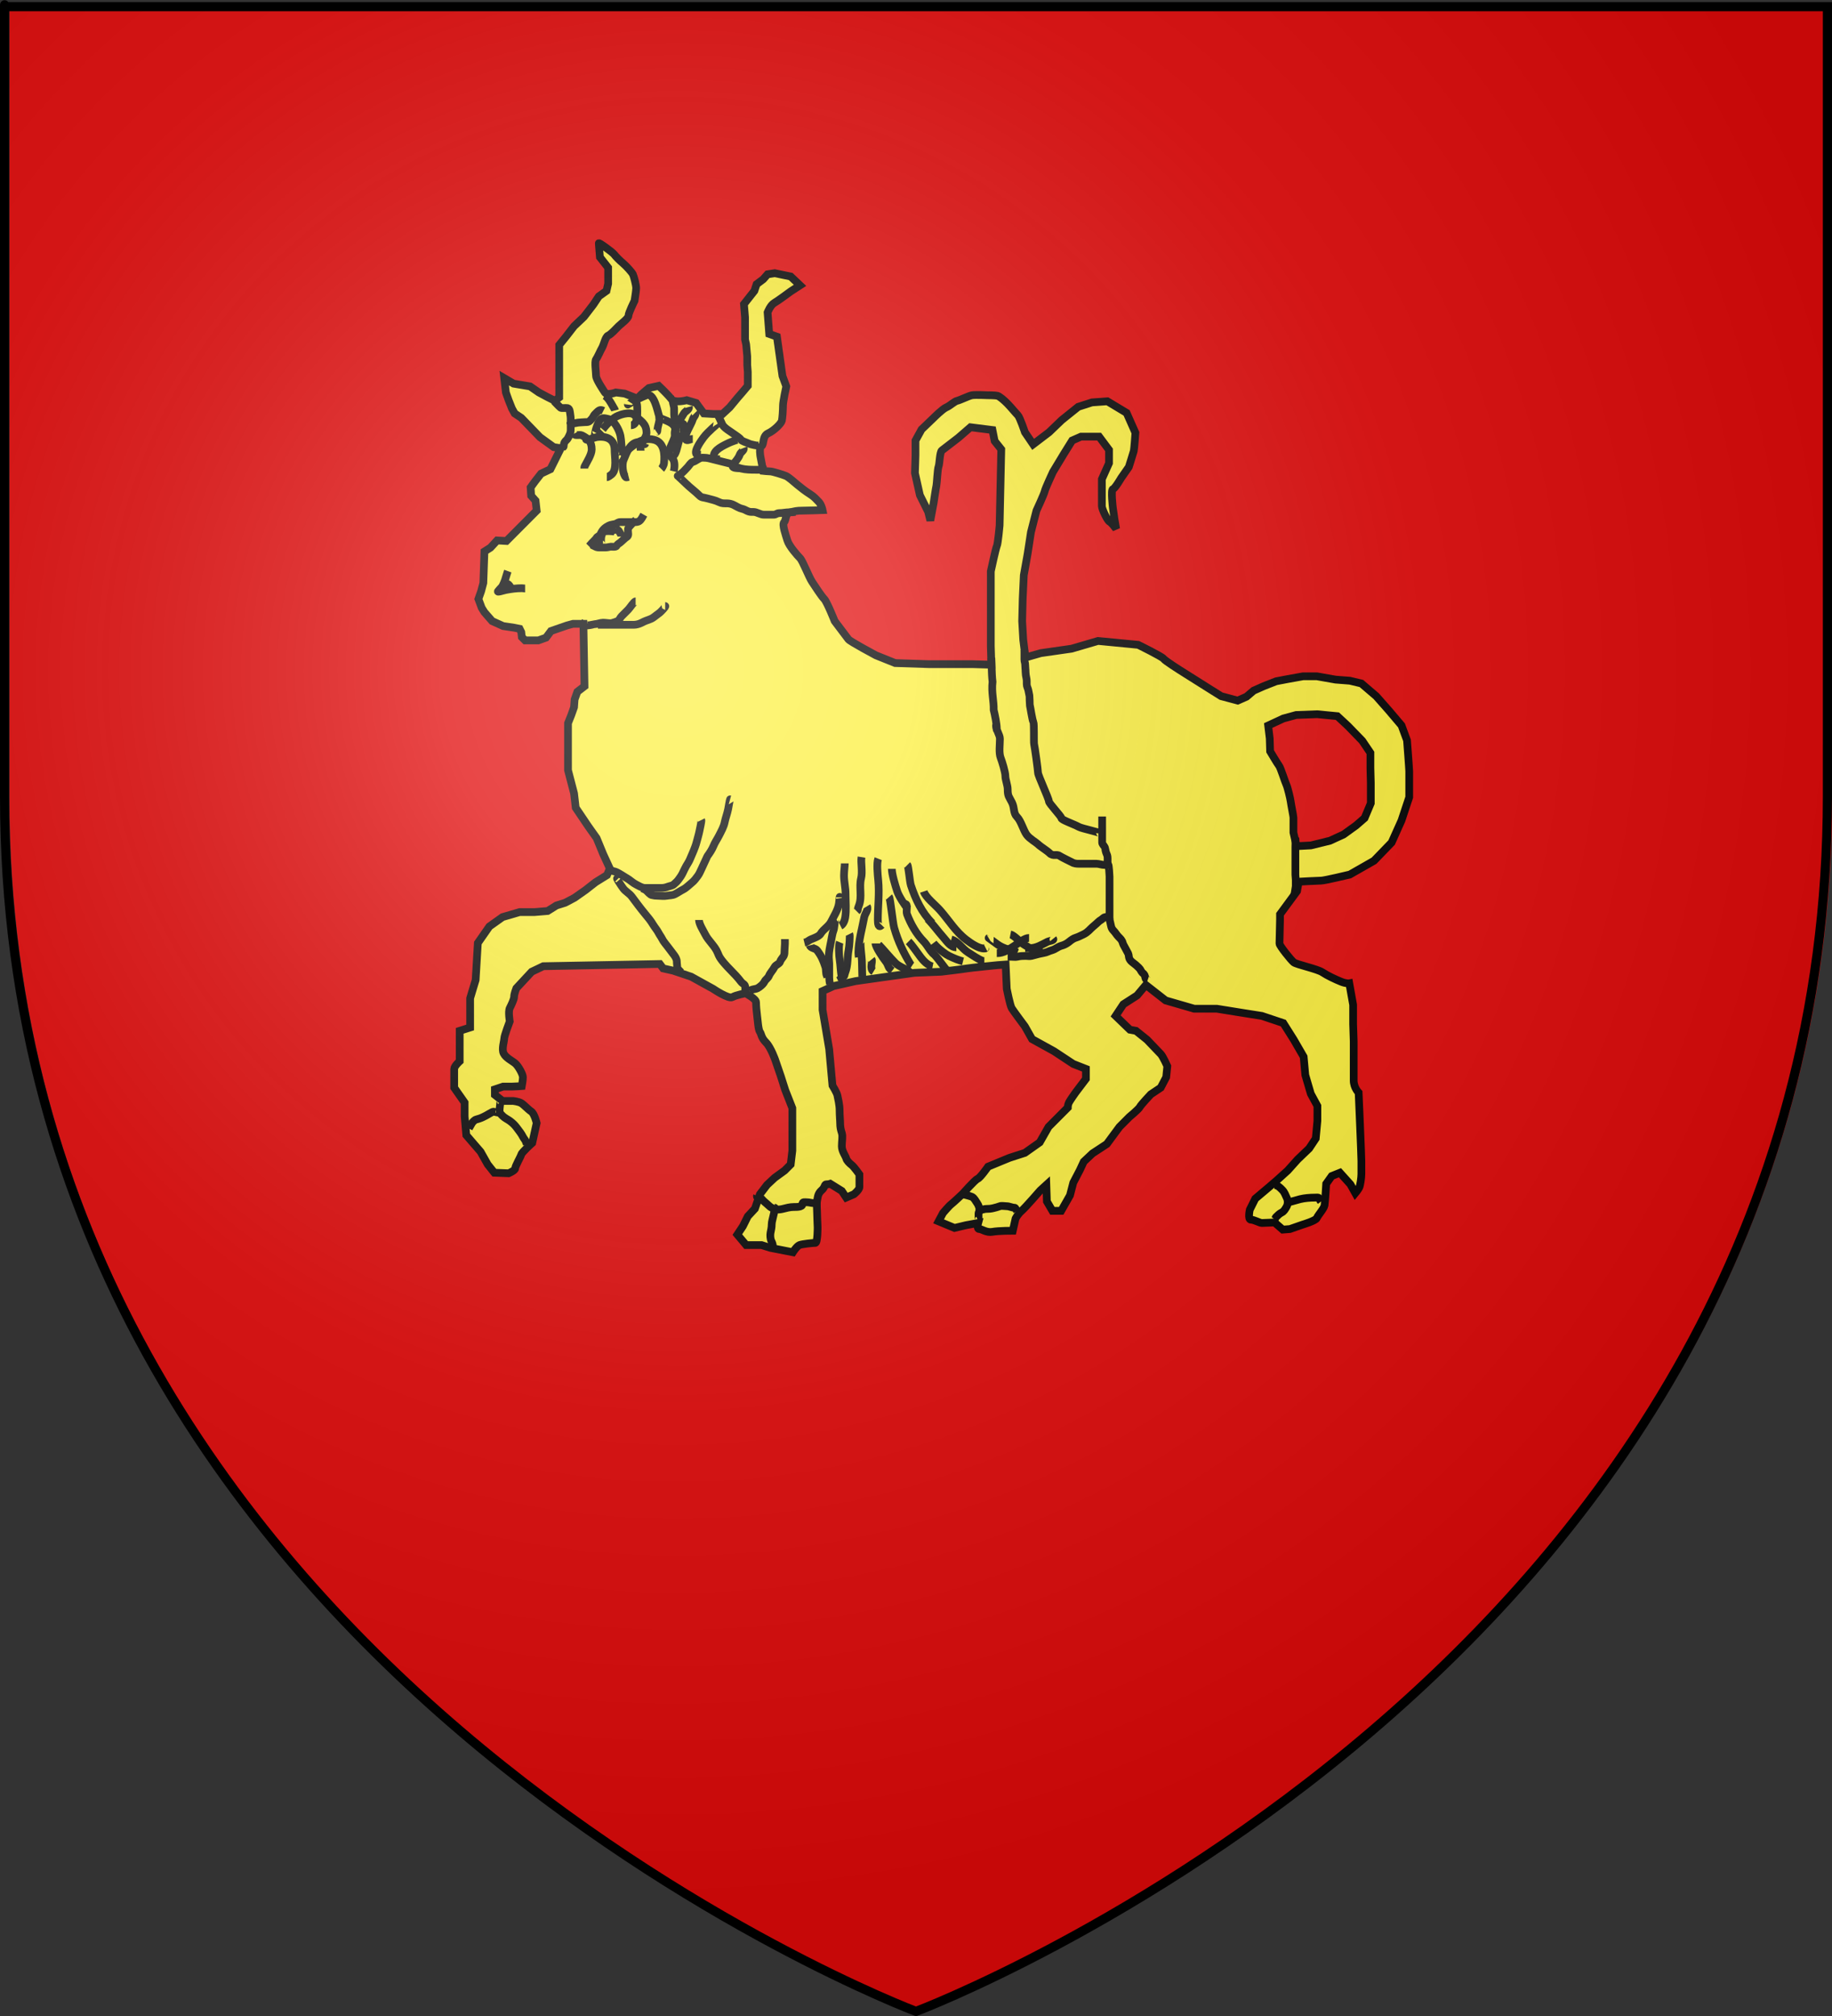 <?xml version="1.0" encoding="UTF-8" standalone="no"?>
<svg
   xmlns:dc="http://purl.org/dc/elements/1.1/"
   xmlns:cc="http://web.resource.org/cc/"
   xmlns:rdf="http://www.w3.org/1999/02/22-rdf-syntax-ns#"
   xmlns:svg="http://www.w3.org/2000/svg"
   xmlns="http://www.w3.org/2000/svg"
   xmlns:xlink="http://www.w3.org/1999/xlink"
   xmlns:sodipodi="http://sodipodi.sourceforge.net/DTD/sodipodi-0.dtd"
   xmlns:inkscape="http://www.inkscape.org/namespaces/inkscape"
   height="660"
   width="600"
   version="1.0"
   id="svg2"
   sodipodi:version="0.32"
   inkscape:version="0.44.1"
   sodipodi:docname="Blason_issé.svg"
   sodipodi:docbase="C:\Documents and Settings\Matthieu\Mes documents"
   inkscape:export-filename="/Users/olivier/Desktop/Blason Rouge/Blason_Vide_3D.png"
   inkscape:export-xdpi="144"
   inkscape:export-ydpi="144">
  <rect width="100%" height="100%" fill="#333333" stroke="none"/>
  <sodipodi:namedview
     inkscape:window-height="578"
     inkscape:window-width="853"
     inkscape:pageshadow="2"
     inkscape:pageopacity="0.0"
     guidetolerance="10.0"
     gridtolerance="10.0"
     objecttolerance="10.0"
     borderopacity="1.0"
     bordercolor="#666666"
     pagecolor="#ffffff"
     id="base"
     showgrid="false"
     height="660px"
     inkscape:zoom="0.63"
     inkscape:cx="253.00074"
     inkscape:cy="367.8512"
     inkscape:window-x="-4"
     inkscape:window-y="-4"
     inkscape:current-layer="layer3" />
  <desc
     id="desc4">Flag of Canton of Valais (Wallis)</desc>
  <defs
     id="defs6">
    <linearGradient
       id="linearGradient2893">
      <stop
         style="stop-color:white;stop-opacity:0.314;"
         offset="0"
         id="stop2895" />
      <stop
         id="stop2897"
         offset="0.19"
         style="stop-color:white;stop-opacity:0.251;" />
      <stop
         style="stop-color:#6b6b6b;stop-opacity:0.125;"
         offset="0.6"
         id="stop2901" />
      <stop
         style="stop-color:black;stop-opacity:0.125;"
         offset="1"
         id="stop2899" />
    </linearGradient>
    <linearGradient
       id="linearGradient2885">
      <stop
         id="stop2887"
         offset="0"
         style="stop-color:white;stop-opacity:1;" />
      <stop
         style="stop-color:white;stop-opacity:1;"
         offset="0.229"
         id="stop2891" />
      <stop
         id="stop2889"
         offset="1"
         style="stop-color:black;stop-opacity:1;" />
    </linearGradient>
    <linearGradient
       id="linearGradient2955">
      <stop
         id="stop2867"
         offset="0"
         style="stop-color:#fd0000;stop-opacity:1;" />
      <stop
         style="stop-color:#e77275;stop-opacity:0.659;"
         offset="0.5"
         id="stop2873" />
      <stop
         style="stop-color:black;stop-opacity:0.323;"
         offset="1"
         id="stop2959" />
    </linearGradient>
    <radialGradient
       inkscape:collect="always"
       xlink:href="#linearGradient2955"
       id="radialGradient2961"
       cx="225.524"
       cy="218.901"
       fx="225.524"
       fy="218.901"
       r="300"
       gradientTransform="matrix(-4.167939e-4,2.183,-1.884,-3.599562e-4,615.597,-289.121)"
       gradientUnits="userSpaceOnUse" />
    <polygon
       id="star"
       transform="scale(53,53)"
       points="0,-1 0.588,0.809 -0.951,-0.309 0.951,-0.309 -0.588,0.809 0,-1 " />
    <clipPath
       id="clip">
      <path
         d="M 0,-200 L 0,600 L 300,600 L 300,-200 L 0,-200 z "
         id="path10" />
    </clipPath>
    <radialGradient
       inkscape:collect="always"
       xlink:href="#linearGradient2955"
       id="radialGradient1911"
       gradientUnits="userSpaceOnUse"
       gradientTransform="matrix(-4.167939e-4,2.183,-1.884,-3.599562e-4,615.597,-289.121)"
       cx="225.524"
       cy="218.901"
       fx="225.524"
       fy="218.901"
       r="300" />
    <radialGradient
       inkscape:collect="always"
       xlink:href="#linearGradient2955"
       id="radialGradient2865"
       gradientUnits="userSpaceOnUse"
       gradientTransform="matrix(0,1.749,-1.593,-1.049767e-7,551.788,-191.29)"
       cx="225.524"
       cy="218.901"
       fx="225.524"
       fy="218.901"
       r="300" />
    <radialGradient
       inkscape:collect="always"
       xlink:href="#linearGradient2955"
       id="radialGradient2871"
       gradientUnits="userSpaceOnUse"
       gradientTransform="matrix(0,1.386,-1.323,-5.741131e-8,-158.082,-109.541)"
       cx="225.524"
       cy="218.901"
       fx="225.524"
       fy="218.901"
       r="300" />
    <radialGradient
       inkscape:collect="always"
       xlink:href="#linearGradient2893"
       id="radialGradient3163"
       gradientUnits="userSpaceOnUse"
       gradientTransform="matrix(1.353,0,0,1.349,-77.629,-85.747)"
       cx="221.445"
       cy="226.331"
       fx="221.445"
       fy="226.331"
       r="300" />
  </defs>
  <g
     inkscape:groupmode="layer"
     id="layer3"
     inkscape:label="Fond écu"
     style="display:inline">
    <path
       id="path2855"
       style="fill:#e20909;fill-opacity:1;fill-rule:evenodd;stroke:none;stroke-width:1px;stroke-linecap:butt;stroke-linejoin:miter;stroke-opacity:1"
       d="M 301.587,658.5 C 301.587,658.5 600.087,546.18 600.087,260.728 C 600.087,-24.723 600.087,2.176 600.087,2.176 L 3.087,2.176 L 3.087,260.728 C 3.087,546.18 301.587,658.5 301.587,658.5 z "
       sodipodi:nodetypes="cccccc" />
    <g
       id="g6529"
       transform="matrix(2.526,0,0,2.536,-389.47,32.649)">
      <path
         sodipodi:nodetypes="ccccccccccccccccccccccccccccccccccccccccccccccccccccccccccccccccccccscsccccccccccccccccccccccccccsccccccccssccsscccccscsssscssccccccccscssssccccccccccccccccccccsscssssccccscssssssscccccccccscccscccccccsccccccscscccccssccscccccccccccccsccccscccccccccccccccccccccccccccssccccsscccccssscsccsccssssccccscccccsccccccccccccccccccsccccccccccccscccccccccsscccsccscccccccccssscssscccccccccsssccccccscccccsccccscssssssscsssssccsssscccccsccccccccccccccccccccccccsccccccssssssscssssc"
         id="path13946"
         d="M 231.822,18.543 L 231.965,20.325 L 233.034,21.68 L 233.034,22.678 L 233.034,23.747 L 232.82,24.674 L 231.822,25.387 L 231.109,26.456 L 229.897,28.024 L 228.614,29.236 L 227.616,30.519 L 226.689,31.66 L 226.689,32.943 L 226.689,35.082 L 226.689,37.078 L 226.689,38.432 L 226.119,38.86 L 225.121,38.361 L 224.052,37.79 L 222.911,37.006 L 220.773,36.65 L 219.561,35.937 L 219.775,37.79 L 220.131,38.788 L 220.559,39.858 L 220.915,40.499 L 221.771,41.07 L 224.194,43.565 L 225.976,44.848 L 226.903,44.99 L 225.549,47.699 L 224.337,48.27 L 223.553,49.268 L 222.982,50.052 L 223.054,51.121 L 223.624,51.763 L 223.767,53.046 L 222.697,54.115 L 219.846,56.966 L 218.634,56.895 L 217.779,57.822 L 216.994,58.321 L 216.852,62.384 L 216.567,63.454 L 216.21,64.452 L 216.638,65.592 L 216.994,66.162 L 217.992,67.303 L 219.418,67.945 L 220.844,68.158 L 221.557,68.301 L 221.771,68.729 L 221.842,69.37 L 222.27,69.798 L 222.84,69.798 L 223.98,69.798 L 224.978,69.442 L 225.62,68.586 L 227.687,67.873 L 228.472,67.659 L 229.327,67.659 L 229.826,67.659 L 229.969,75.715 L 229.042,76.428 L 228.685,77.426 L 228.614,78.424 L 228.258,79.422 L 227.83,80.491 C 227.83,80.491 227.83,81.418 227.83,81.917 C 227.83,82.416 227.83,83.556 227.83,83.556 C 227.83,83.556 227.83,84.554 227.83,84.839 C 227.83,85.125 227.83,86.55 227.83,86.55 L 228.614,89.544 L 228.828,91.398 L 230.468,93.822 L 231.537,95.319 L 232.392,97.386 L 233.248,99.239 L 232.891,100.095 L 231.394,101.021 L 230.111,102.019 L 228.685,103.018 L 227.474,103.659 L 226.333,104.016 L 225.192,104.728 L 223.481,104.871 L 221.557,104.871 L 219.347,105.513 L 217.636,106.724 L 216.139,108.863 L 215.854,113.639 L 215.141,115.992 L 215.141,118.13 L 215.141,119.77 L 213.787,120.198 L 213.787,122.265 L 213.787,124.118 C 213.787,124.118 213.074,124.76 213.074,125.116 C 213.074,125.473 213.074,127.54 213.074,127.54 L 214.428,129.465 L 214.428,131.247 L 214.642,133.671 L 216.495,135.809 L 217.422,137.449 L 218.278,138.518 L 220.131,138.589 C 220.131,138.589 220.986,138.233 220.986,137.948 C 220.986,137.663 221.699,136.451 221.771,136.166 C 221.842,135.881 223.196,134.669 223.196,134.669 L 223.767,132.102 C 223.767,132.102 223.481,130.891 223.054,130.605 C 222.626,130.32 222.127,129.75 221.771,129.536 C 221.414,129.322 220.701,129.251 220.701,129.251 L 219.347,129.251 L 218.349,128.467 L 218.349,127.754 L 219.418,127.397 C 219.418,127.397 220.131,127.397 220.559,127.397 C 220.986,127.397 221.842,127.326 221.842,127.326 C 221.842,127.326 221.984,126.542 221.984,126.186 C 221.984,125.829 221.414,124.76 220.986,124.403 C 220.559,124.047 219.775,123.691 219.489,123.12 C 219.204,122.55 219.561,121.552 219.561,121.196 C 219.561,120.839 220.274,118.986 220.274,118.986 C 220.274,118.986 220.06,117.703 220.274,117.275 C 220.487,116.847 220.844,116.134 220.844,115.778 C 220.844,115.421 221.129,114.709 221.129,114.709 L 223.125,112.57 L 224.622,111.857 L 239.735,111.572 L 240.163,112.142 L 241.446,112.427 L 243.798,113.211 L 246.65,114.78 C 246.65,114.78 248.646,116.134 249.145,115.849 C 249.644,115.564 250.855,115.35 250.855,115.35 C 250.855,115.35 252.21,116.063 252.21,116.491 C 252.21,116.918 252.281,117.774 252.352,118.273 C 252.424,118.772 252.495,120.055 252.709,120.34 C 252.923,120.625 252.851,121.053 253.493,121.695 C 254.135,122.336 254.705,123.976 254.705,123.976 L 255.418,126.043 L 255.988,127.825 L 256.915,130.178 L 256.915,131.96 L 256.915,134.312 L 256.915,135.667 L 256.701,137.449 L 255.917,138.233 L 254.634,139.16 L 253.636,140.086 L 252.709,141.298 L 252.067,143.152 L 251.141,144.15 L 250.499,145.433 L 249.786,146.502 L 250.927,147.857 L 252.923,147.857 L 254.063,148.213 L 256.986,148.783 C 256.986,148.783 257.485,147.999 257.842,147.857 C 258.198,147.714 259.624,147.572 259.909,147.572 C 260.194,147.572 260.194,145.576 260.194,145.576 C 260.194,145.576 260.123,144.007 260.123,143.651 C 260.123,143.294 260.051,142.51 260.123,142.154 C 260.194,141.797 260.194,141.227 260.693,140.799 C 261.192,140.372 261.049,140.015 261.335,140.015 C 261.62,140.015 261.834,139.944 261.834,139.944 L 263.331,140.871 L 263.901,141.726 L 264.899,141.298 C 264.899,141.298 265.612,140.728 265.612,140.372 C 265.612,140.015 265.612,138.732 265.612,138.732 C 265.612,138.732 264.899,137.734 264.614,137.52 C 264.329,137.306 263.972,136.95 263.901,136.665 C 263.83,136.38 263.331,135.738 263.331,135.096 C 263.331,134.455 263.473,133.813 263.331,133.386 C 263.188,132.958 263.117,132.601 263.117,132.174 C 263.117,131.746 263.045,131.176 263.045,130.463 C 263.045,129.75 262.832,128.894 262.76,128.538 C 262.689,128.182 262.119,127.255 262.119,127.255 L 261.691,122.55 L 260.836,117.489 L 260.836,116.063 L 260.836,115.065 L 262.261,114.423 L 265.113,113.782 L 272.74,112.712 L 276.233,112.57 C 276.233,112.57 279.227,112.213 279.584,112.142 C 279.94,112.071 283.576,111.714 283.576,111.714 L 284.574,111.643 L 284.717,114.78 C 284.717,114.78 285.144,116.918 285.358,117.275 C 285.572,117.631 287.069,119.627 287.069,119.627 L 287.996,121.267 L 290.847,122.835 L 293.342,124.475 L 294.982,125.116 L 294.982,126.399 L 293.627,128.182 C 293.627,128.182 292.914,129.18 292.772,129.465 C 292.629,129.75 292.629,130.106 292.629,130.106 L 290.134,132.601 L 288.994,134.597 L 287.069,135.952 L 285.073,136.593 L 282.293,137.734 C 282.293,137.734 281.295,139.16 280.938,139.302 C 280.582,139.445 279.014,141.227 279.014,141.227 C 279.014,141.227 277.802,142.368 277.517,142.582 C 277.231,142.795 276.447,143.722 276.447,143.722 L 275.877,144.791 L 277.944,145.647 L 279.441,145.29 L 281.01,145.005 C 281.01,145.005 280.796,145.789 281.152,145.789 C 281.509,145.789 282.079,146.288 282.863,146.146 C 283.647,146.003 285.501,146.003 285.501,146.003 L 285.857,144.435 C 285.857,144.435 286.142,143.865 286.641,143.437 C 287.14,143.009 289.065,140.799 289.065,140.799 L 289.849,140.086 L 289.92,142.225 L 290.633,143.437 L 291.774,143.437 L 292.914,141.441 L 293.342,139.801 L 294.198,138.162 L 294.697,137.092 L 295.837,136.023 L 297.691,134.811 L 299.33,132.601 L 300.613,131.318 C 300.613,131.318 301.825,130.32 301.968,130.035 C 302.11,129.75 303.394,128.395 303.394,128.395 L 304.677,127.54 L 305.39,126.186 L 305.532,124.76 C 305.532,124.76 304.962,123.477 304.677,123.192 C 304.392,122.906 302.895,121.338 302.895,121.338 L 301.469,120.198 L 300.685,120.055 L 298.831,118.273 L 299.829,116.776 L 301.611,115.635 L 302.752,114.281 L 305.318,116.277 L 309.025,117.346 L 311.948,117.346 L 315.512,117.916 L 317.793,118.273 L 320.574,119.2 L 321.928,121.338 L 323.211,123.548 L 323.425,125.9 L 324.138,128.324 L 324.993,129.893 L 324.993,131.817 L 324.78,134.098 L 323.924,135.382 L 322.427,136.807 L 321.144,138.233 L 319.718,139.516 L 318.72,140.372 L 316.938,141.869 L 316.225,143.294 C 316.225,143.294 315.94,144.578 316.368,144.578 C 316.795,144.578 317.508,145.005 317.793,145.005 C 318.079,145.005 319.433,144.934 319.433,144.934 L 320.502,145.861 L 321.429,145.789 L 323.069,145.219 C 323.069,145.219 324.78,144.72 324.922,144.364 C 325.065,144.007 325.849,143.152 325.92,142.724 C 325.991,142.296 326.134,139.944 326.134,139.944 L 326.847,138.946 L 327.916,138.518 L 329.271,140.015 L 329.912,141.156 C 329.912,141.156 330.269,140.728 330.411,140.443 C 330.554,140.158 330.696,139.16 330.696,138.661 C 330.696,138.162 330.696,137.734 330.696,137.021 C 330.696,136.308 330.34,128.182 330.34,128.182 C 330.34,128.182 329.698,127.54 329.698,126.613 C 329.698,125.687 329.698,124.19 329.698,124.19 L 329.698,121.552 C 329.698,121.552 329.627,119.627 329.627,119.342 C 329.627,119.057 329.627,116.847 329.627,116.847 L 329.128,114.067 C 329.128,114.067 328.772,114.138 328.059,113.853 C 327.346,113.568 326.277,113.069 325.635,112.641 C 324.993,112.213 322.285,111.643 321.928,111.358 C 321.572,111.073 320.075,109.219 320.075,108.934 C 320.075,108.649 320.146,105.869 320.146,105.869 L 320.146,105.156 L 322.356,102.162 L 322.57,100.95 C 322.57,100.95 325.065,100.808 325.492,100.808 C 325.92,100.808 329.199,100.023 329.199,100.023 L 332.336,98.241 L 334.617,95.889 L 335.9,93.037 L 336.898,90.043 C 336.898,90.043 336.898,86.978 336.898,86.693 C 336.898,86.408 336.613,82.701 336.613,82.701 L 335.9,80.776 L 334.261,78.851 L 332.621,76.998 L 330.696,75.358 L 329.199,75.002 L 327.346,74.859 L 324.922,74.432 L 323.14,74.432 L 321.144,74.788 L 319.647,75.073 L 318.007,75.715 L 316.724,76.285 L 315.797,77.069 L 314.657,77.568 L 312.518,76.998 L 310.807,75.929 L 307.172,73.647 C 307.172,73.647 305.247,72.436 305.033,72.15 C 304.819,71.865 301.754,70.368 301.754,70.368 L 296.55,69.869 L 293.128,70.867 L 289.136,71.438 L 287.14,72.008 L 286.855,69.727 L 286.713,67.303 L 286.784,64.452 L 286.926,61.386 L 287.425,58.606 L 287.853,55.826 L 288.566,53.046 C 288.566,53.046 289.564,50.907 289.635,50.551 C 289.707,50.194 290.705,48.056 290.705,48.056 L 292.13,45.703 L 293.2,43.992 L 294.34,43.493 L 296.693,43.493 L 297.976,45.204 L 297.976,46.915 L 297.049,48.982 L 297.049,50.693 C 297.049,50.693 297.049,52.119 297.049,52.475 C 297.049,52.832 297.762,54.329 298.047,54.471 C 298.332,54.614 298.903,55.398 298.903,55.398 L 298.689,54.186 L 298.475,52.689 C 298.475,52.689 298.19,50.337 298.475,50.266 C 298.76,50.194 299.544,48.84 299.544,48.84 L 300.542,47.414 C 300.542,47.414 301.112,45.632 301.184,45.347 C 301.255,45.062 301.398,42.994 301.398,42.994 L 300.257,40.428 L 297.762,38.931 L 295.766,39.074 L 293.984,39.644 L 291.845,41.355 L 290.206,42.923 L 288.138,44.491 L 287.069,42.923 C 287.069,42.923 286.427,40.998 286.142,40.713 C 285.857,40.428 285.216,39.644 284.788,39.216 C 284.36,38.788 283.79,38.289 283.505,38.218 C 283.22,38.147 282.222,38.147 282.222,38.147 C 282.222,38.147 280.653,38.076 280.226,38.147 C 279.798,38.218 278.657,38.788 278.301,38.86 C 277.944,38.931 277.374,39.501 276.875,39.715 C 276.376,39.929 275.235,41.07 275.235,41.07 L 273.667,42.567 L 272.883,43.992 L 272.883,45.917 L 272.812,48.198 L 273.453,51.05 L 274.523,53.188 L 274.808,54.329 L 275.235,52.048 C 275.235,52.048 275.521,50.123 275.592,49.838 C 275.663,49.553 275.734,47.699 275.877,47.343 C 276.02,46.986 276.02,45.489 276.305,45.275 C 276.59,45.062 278.443,43.636 278.443,43.636 L 280.012,42.281 L 282.863,42.638 L 283.148,44.064 L 284.004,45.133 L 283.79,54.97 C 283.79,54.97 283.576,57.323 283.433,57.608 C 283.291,57.893 282.649,60.887 282.649,60.887 L 282.649,64.166 L 282.649,67.018 L 282.649,70.511 L 282.721,72.935 C 282.721,72.935 280.511,72.863 280.226,72.863 C 279.94,72.863 277.944,72.863 277.944,72.863 L 274.594,72.863 L 270.245,72.721 L 267.75,71.723 C 267.75,71.723 264.4,69.941 264.186,69.655 C 263.972,69.37 262.404,67.303 262.404,67.303 C 262.404,67.303 261.406,64.808 261.049,64.452 C 260.693,64.095 259.909,62.883 259.481,62.242 C 259.053,61.6 258.269,59.533 257.913,59.176 C 257.556,58.82 256.487,57.608 256.273,56.895 C 256.059,56.182 255.56,54.828 255.846,54.543 C 256.131,54.258 255.988,53.402 256.63,53.26 C 257.271,53.117 257.485,53.046 258.198,53.046 C 258.911,53.046 260.836,52.974 260.836,52.974 C 260.836,52.974 260.693,52.262 260.337,51.905 C 259.98,51.549 259.766,51.264 259.196,50.907 C 258.626,50.551 257.984,50.052 257.556,49.695 C 257.129,49.339 256.416,48.697 256.059,48.555 C 255.703,48.412 254.349,47.984 254.063,47.984 C 253.778,47.984 253.137,47.913 253.137,47.913 L 252.78,46.06 C 252.78,46.06 252.566,44.919 252.923,44.705 C 253.279,44.491 252.994,43.422 253.778,43.066 C 254.562,42.709 255.489,41.782 255.56,41.426 C 255.632,41.07 255.703,40.072 255.703,39.501 C 255.703,38.931 256.131,37.006 256.131,37.006 L 255.632,35.652 L 254.919,30.59 L 253.921,30.234 L 253.707,27.454 C 253.707,27.454 254.063,26.527 254.562,26.242 C 255.061,25.957 256.701,24.745 256.701,24.745 L 257.913,23.961 L 256.701,22.82 L 254.634,22.393 L 253.707,22.535 L 253.137,23.177 L 252.281,23.818 L 251.996,24.674 L 250.642,26.385 L 250.784,28.095 L 250.784,30.947 L 250.927,31.588 L 251.069,33.157 L 251.069,34.226 L 251.141,35.153 L 251.141,36.935 L 250.356,37.862 L 249.857,38.432 L 248.788,39.715 L 247.861,40.571 L 246.65,40.571 L 245.438,40.499 L 244.44,39.145 L 243.228,38.788 C 243.228,38.788 241.66,39.216 241.232,38.646 C 240.804,38.076 239.592,36.935 239.592,36.935 L 238.309,37.22 L 237.382,38.004 L 236.812,38.575 L 235.172,37.933 L 234.032,37.79 C 234.032,37.79 232.891,38.218 232.606,37.79 C 232.321,37.363 231.466,36.08 231.466,35.652 C 231.466,35.224 231.252,33.798 231.466,33.513 C 231.679,33.228 232.036,32.373 232.25,32.016 C 232.464,31.66 232.677,30.59 233.034,30.448 C 233.39,30.305 234.103,29.521 234.388,29.236 C 234.673,28.951 235.671,28.238 235.671,27.882 C 235.671,27.525 236.456,25.957 236.456,25.957 C 236.456,25.957 236.669,24.674 236.669,24.317 C 236.669,23.961 236.384,22.82 236.242,22.535 C 236.099,22.25 235.386,21.466 234.959,21.109 C 234.531,20.753 234.032,20.254 233.818,19.969 C 233.604,19.684 231.751,18.329 231.822,18.543 z "
         style="fill:#fcef3c;fill-opacity:1;fill-rule:nonzero;stroke:black;stroke-width:1px;stroke-linecap:butt;stroke-linejoin:miter;stroke-opacity:1" />
      <path
         id="path13949"
         d="M 318.61,80.788 L 320.575,79.88 L 322.239,79.427 L 324.961,79.326 L 327.582,79.578 L 328.943,80.838 L 330.808,82.753 L 331.867,84.316 L 331.867,86.282 L 331.917,88.197 L 331.917,89.81 L 331.917,90.819 L 331.111,92.734 L 330.002,93.692 L 328.389,94.851 L 326.624,95.658 L 324.154,96.263 L 322.289,96.363 L 321.886,94.599 C 321.886,94.599 321.886,92.885 321.886,92.684 C 321.886,92.482 321.584,91.02 321.533,90.617 C 321.483,90.214 321.13,88.752 320.979,88.449 C 320.827,88.147 320.223,86.232 320.021,85.98 C 319.819,85.727 318.862,84.114 318.862,84.114 L 318.811,82.451 L 318.61,80.788 z "
         style="fill:#e20909;fill-opacity:1;fill-rule:evenodd;stroke:black;stroke-width:1px;stroke-linecap:butt;stroke-linejoin:miter;stroke-opacity:1" />
      <path
         sodipodi:nodetypes="cccssssssssssssc"
         id="path1904"
         d="M 282.72,72.067 C 282.764,72.545 282.737,74 282.871,75.142 C 282.715,76.532 283.046,77.546 283.022,78.771 C 283.168,79.357 283.425,80.583 283.425,81.241 C 283.425,81.745 283.325,80.334 283.325,80.838 C 283.325,81.342 283.829,81.997 283.829,82.501 C 283.829,83.248 283.671,84.326 283.929,84.971 C 284.098,85.392 284.534,86.809 284.534,87.29 C 284.534,87.794 284.837,88.5 284.837,89.004 C 284.837,89.937 285.015,89.966 285.391,90.718 C 285.751,91.437 285.538,92.074 286.047,92.583 C 286.577,93.114 286.868,94.311 287.307,94.902 C 287.681,95.404 288.534,95.881 288.769,96.111 C 289.11,96.448 289.935,96.925 290.281,97.271 C 290.729,97.719 291.2,97.33 291.591,97.624 C 291.781,97.766 293.152,98.429 293.356,98.531 C 293.701,98.656 294.05,98.632 294.414,98.632 C 294.733,98.632 295.053,98.632 295.372,98.632 C 295.708,98.632 296.044,98.632 296.38,98.632 C 296.662,98.632 297.037,98.783 297.388,98.783 C 297.556,98.783 297.724,98.783 297.892,98.783 C 297.951,98.783 298.043,100.121 298.043,100.295 C 298.043,100.749 298.043,101.202 298.043,101.656 C 298.043,101.975 298.043,102.295 298.043,102.614 C 298.043,102.883 298.043,103.152 298.043,103.42 C 298.043,103.824 298.043,104.227 298.043,104.63 C 298.043,104.916 298.043,105.201 298.043,105.487 C 298.043,105.941 298.077,105.42 297.993,105.588"
         style="fill:none;fill-rule:evenodd;stroke:black;stroke-width:1px;stroke-linecap:butt;stroke-linejoin:miter;stroke-opacity:1" />
      <path
         sodipodi:nodetypes="cssssssssssssssc"
         id="path1906"
         d="M 287.004,71.059 C 287.004,71.294 287.004,71.872 287.004,72.269 C 287.004,72.557 287.105,72.671 287.105,72.974 C 287.105,73.305 287.156,73.527 287.156,73.882 C 287.156,74.1 287.206,74.437 287.256,74.638 C 287.319,74.888 287.307,75.166 287.307,75.444 C 287.307,75.739 287.436,75.911 287.508,76.201 C 287.572,76.456 287.596,76.701 287.66,76.957 C 287.676,77.024 287.693,78.099 287.71,78.166 C 287.795,78.508 288.013,80.032 288.164,80.334 C 288.292,80.59 288.199,82.944 288.264,83.207 C 288.345,83.531 288.769,86.553 288.769,86.887 C 288.769,87.223 290.18,90.231 290.18,90.567 C 290.18,90.846 291.793,92.503 291.793,92.734 C 291.793,92.965 293.276,93.454 294.112,93.893 C 294.486,94.09 296.783,94.566 296.783,94.7"
         style="fill:none;fill-rule:evenodd;stroke:black;stroke-width:1px;stroke-linecap:butt;stroke-linejoin:miter;stroke-opacity:1" />
      <path
         id="path1908"
         d="M 297.086,92.532 C 297.086,92.691 297.086,93.178 297.086,93.49 C 297.086,93.793 297.086,94.095 297.086,94.398 C 297.086,94.65 297.086,94.902 297.086,95.154 C 297.086,95.406 297.086,95.658 297.086,95.91 C 297.086,96.048 297.327,96.353 297.388,96.414 C 297.459,96.485 297.536,97.036 297.59,97.17 C 297.716,97.486 297.791,97.57 297.791,97.926 C 297.791,98.178 297.791,98.43 297.791,98.682"
         style="fill:none;fill-rule:evenodd;stroke:black;stroke-width:1px;stroke-linecap:butt;stroke-linejoin:miter;stroke-opacity:1" />
      <path
         id="path1910"
         d="M 284.837,110.629 C 284.954,110.629 285.072,110.629 285.19,110.629 C 285.466,110.629 285.835,110.694 286.097,110.629 C 286.434,110.544 286.774,110.528 287.156,110.528 C 287.383,110.528 287.692,110.583 287.912,110.528 C 288.223,110.45 288.544,110.357 288.869,110.276 C 289.214,110.19 289.776,110.125 290.079,109.973 C 290.339,109.844 290.627,109.8 290.886,109.671 C 291.119,109.554 291.499,109.291 291.793,109.217 C 292.059,109.151 292.398,109.003 292.65,108.814 C 292.933,108.601 293.115,108.43 293.456,108.259 C 293.604,108.186 293.885,108.121 294.112,108.007 C 294.449,107.839 294.78,107.721 295.069,107.503 C 295.294,107.335 295.419,107.204 295.624,106.999 C 295.917,106.706 296.272,106.452 296.582,106.142 C 296.797,105.927 296.979,105.896 297.237,105.638 C 297.423,105.452 297.943,105.548 297.943,105.285 C 297.905,105.285 298.13,106.186 298.144,106.243 C 298.241,106.631 298.24,106.944 298.548,107.251 C 298.796,107.5 298.979,107.834 299.203,108.058 C 299.441,108.296 299.66,108.475 299.757,108.864 C 299.805,109.054 300.033,109.415 300.11,109.57 C 300.238,109.826 300.347,109.994 300.463,110.225 C 300.548,110.396 300.531,110.714 300.614,110.881 C 300.74,111.131 300.862,111.243 301.118,111.435 C 301.386,111.636 301.589,111.805 301.824,112.04 C 301.972,112.188 302.052,112.295 302.177,112.544 C 302.27,112.73 302.477,112.792 302.58,112.998 C 302.732,113.301 302.595,113.366 302.832,113.603 C 302.834,113.605 302.971,113.649 302.983,113.653"
         style="fill:none;fill-rule:evenodd;stroke:black;stroke-width:1px;stroke-linecap:butt;stroke-linejoin:miter;stroke-opacity:1" />
      <path
         id="path1912"
         d="M 279.04,141.276 C 279.085,141.321 279.99,141.524 280.199,141.629 C 280.528,141.793 280.7,142.212 280.905,142.486 C 281.086,142.727 281.104,143.036 281.258,143.242 C 281.366,143.387 281.056,143.565 281.056,143.746 C 281.056,144.015 281.056,144.284 281.056,144.553 C 281.056,144.636 280.986,144.588 280.955,144.603"
         style="fill:none;fill-rule:evenodd;stroke:black;stroke-width:1px;stroke-linecap:butt;stroke-linejoin:miter;stroke-opacity:1" />
      <path
         id="path1914"
         d="M 281.157,143.192 C 281.157,143.477 281.728,143.192 282.014,143.192 C 282.356,143.192 282.661,143.169 282.972,143.091 C 283.269,143.016 283.549,142.95 283.829,142.839 C 284.032,142.757 284.469,142.839 284.686,142.839 C 285.071,142.839 285.378,143.04 285.744,143.04 C 285.856,143.04 285.989,143.379 286.047,143.494"
         style="fill:none;fill-rule:evenodd;stroke:black;stroke-width:1px;stroke-linecap:butt;stroke-linejoin:miter;stroke-opacity:1" />
      <path
         id="path1916"
         d="M 319.416,140.117 C 319.819,140.117 320.071,140.369 320.424,140.722 C 320.758,141.056 320.842,141.407 321.029,141.78 C 321.205,142.132 321.177,142.61 320.979,142.94 C 320.781,143.269 320.647,143.509 320.374,143.645 C 320.082,143.791 319.825,144.043 319.618,144.25 C 319.56,144.308 319.502,144.505 319.466,144.553"
         style="fill:none;fill-rule:evenodd;stroke:black;stroke-width:1px;stroke-linecap:butt;stroke-linejoin:miter;stroke-opacity:1" />
      <path
         id="path1918"
         d="M 321.18,142.335 C 321.101,142.414 321.996,142.118 322.743,141.931 C 323.332,141.784 324.054,141.73 324.658,141.73 C 325.092,141.73 325.216,141.643 325.314,142.032 C 325.334,142.114 325.415,142.167 325.465,142.234"
         style="fill:none;fill-rule:evenodd;stroke:black;stroke-width:1px;stroke-linecap:butt;stroke-linejoin:miter;stroke-opacity:1" />
      <path
         sodipodi:nodetypes="csssssssc"
         id="path1920"
         d="M 322.138,95.355 C 322.181,95.526 322.138,96.129 322.138,96.464 C 322.138,96.75 322.138,97.035 322.138,97.321 C 322.138,97.607 322.138,97.892 322.138,98.178 C 322.138,98.548 322.138,98.917 322.138,99.287 C 322.138,99.539 322.138,99.791 322.138,100.043 C 322.138,100.239 322.188,100.519 322.188,100.749 C 322.188,101.001 322.188,101.253 322.188,101.505 C 322.188,101.555 321.987,102.715 321.987,102.765"
         style="fill:none;fill-rule:evenodd;stroke:black;stroke-width:1px;stroke-linecap:butt;stroke-linejoin:miter;stroke-opacity:1" />
      <path
         id="path1930"
         d="M 237.656,53.568 C 237.56,53.739 237.35,54.188 237.101,54.374 C 236.863,54.553 236.61,54.525 236.295,54.525 C 236.026,54.525 235.757,54.525 235.488,54.525 C 235.203,54.525 234.917,54.525 234.631,54.525 C 234.277,54.525 234.218,54.704 233.926,54.777 C 233.668,54.842 233.367,54.855 233.119,54.979 C 232.901,55.088 232.663,55.233 232.464,55.433 C 232.246,55.651 232.118,55.923 232.01,56.138 C 231.914,56.331 231.615,56.375 231.506,56.592 C 231.437,56.731 231.039,57.11 230.952,57.197 C 230.806,57.343 230.683,57.516 230.548,57.651"
         style="fill:none;fill-rule:evenodd;stroke:black;stroke-width:1px;stroke-linecap:butt;stroke-linejoin:miter;stroke-opacity:1" />
      <path
         id="path1932"
         d="M 236.648,54.223 C 236.524,54.346 236.253,54.547 236.043,54.828 C 235.931,54.977 235.768,55.075 235.639,55.332 C 235.56,55.491 235.639,55.906 235.639,56.088 C 235.639,56.421 235.375,56.453 235.186,56.643 C 235.003,56.825 234.867,56.911 234.682,57.096 C 234.495,57.283 234.272,57.311 234.127,57.6 C 234.042,57.77 233.535,57.701 233.371,57.701 C 233.267,57.701 232.93,57.802 232.716,57.802 C 232.447,57.802 232.178,57.802 231.909,57.802 C 231.58,57.802 231.489,57.743 231.304,57.651 C 231.191,57.594 231.011,57.504 230.901,57.449"
         style="fill:none;fill-rule:evenodd;stroke:black;stroke-width:1px;stroke-linecap:butt;stroke-linejoin:miter;stroke-opacity:1" />
      <path
         id="path1934"
         d="M 233.976,55.786 C 233.884,55.74 233.439,55.685 233.169,55.685 C 232.912,55.685 232.653,55.688 232.464,55.735 C 232.335,55.767 232.182,56.256 232.161,56.34 C 232.11,56.545 232.111,56.781 232.111,57.046 C 232.111,57.334 232.061,57.399 232.363,57.399"
         style="fill:none;fill-rule:evenodd;stroke:black;stroke-width:1px;stroke-linecap:butt;stroke-linejoin:miter;stroke-opacity:1" />
      <path
         id="path1936"
         d="M 233.573,55.433 C 233.573,55.67 234.066,55.427 234.278,55.534 C 234.479,55.634 234.541,55.947 234.682,56.088 C 234.76,56.166 234.732,56.283 234.732,56.391"
         style="fill:none;fill-rule:evenodd;stroke:black;stroke-width:1px;stroke-linecap:butt;stroke-linejoin:miter;stroke-opacity:1" />
      <path
         id="path1938"
         d="M 226.012,38.899 C 226.145,39.033 226.609,39.54 226.869,39.756 C 226.986,39.854 227.608,39.765 227.776,39.807 C 228.095,39.886 228.076,40.4 228.129,40.663 C 228.192,40.979 228.179,41.295 228.179,41.621 C 228.179,41.957 228.179,42.293 228.179,42.629 C 228.179,42.97 228.075,43.191 227.927,43.486 C 227.744,43.852 227.722,43.842 227.473,44.091 C 227.324,44.24 227.272,44.497 227.272,44.746 C 227.272,44.842 227.137,44.881 227.07,44.948"
         style="fill:none;fill-rule:evenodd;stroke:black;stroke-width:1px;stroke-linecap:butt;stroke-linejoin:miter;stroke-opacity:1" />
      <path
         id="path1940"
         d="M 228.129,41.621 C 228.129,42.008 228.901,41.672 229.288,41.672 C 229.499,41.672 229.768,41.621 230.044,41.621 C 230.4,41.621 230.507,41.612 230.7,41.42 C 230.846,41.273 231.002,41.117 231.103,40.916 C 231.243,40.636 231.3,40.617 231.556,40.361 C 231.912,40.006 232.083,39.994 232.413,40.159"
         style="fill:none;fill-rule:evenodd;stroke:black;stroke-width:1px;stroke-linecap:butt;stroke-linejoin:miter;stroke-opacity:1" />
      <path
         id="path1942"
         d="M 232.565,38.194 C 233.026,38.424 233.404,39.146 233.724,39.706 C 233.853,39.932 233.882,39.935 233.926,40.109"
         style="fill:none;fill-rule:evenodd;stroke:black;stroke-width:1px;stroke-linecap:butt;stroke-linejoin:miter;stroke-opacity:1" />
      <path
         id="path1944"
         d="M 228.582,43.133 C 228.761,43.445 229.32,43.174 229.641,43.335 C 230.512,43.77 230.901,44.193 230.901,45.15 C 230.901,45.808 230.255,46.796 229.994,47.317 C 229.938,47.429 229.943,47.499 229.943,47.62"
         style="fill:none;fill-rule:evenodd;stroke:black;stroke-width:1px;stroke-linecap:butt;stroke-linejoin:miter;stroke-opacity:1" />
      <path
         id="path1946"
         d="M 230.195,43.738 C 229.975,44.178 231.168,43.586 231.657,43.537 C 232.999,43.402 233.875,43.903 233.875,45.251 C 233.875,46.106 234.216,47.78 233.472,48.376 C 233.309,48.506 233.016,48.729 232.867,48.729"
         style="fill:none;fill-rule:evenodd;stroke:black;stroke-width:1px;stroke-linecap:butt;stroke-linejoin:miter;stroke-opacity:1" />
      <path
         id="path1948"
         d="M 231.304,43.335 C 231.286,43.35 231.412,42.191 231.96,41.369 C 232.232,40.961 232.673,41.139 233.069,41.218 C 233.861,41.376 234.496,42.711 234.631,43.385 C 234.765,44.052 234.723,44.759 234.883,45.402 C 234.949,45.665 235.169,45.772 234.883,46.057 C 234.867,46.074 234.85,46.091 234.833,46.107"
         style="fill:none;fill-rule:evenodd;stroke:black;stroke-width:1px;stroke-linecap:butt;stroke-linejoin:miter;stroke-opacity:1" />
      <path
         id="path1950"
         d="M 232.212,42.73 C 232.191,42.751 232.757,41.868 233.825,41.067 C 234.332,40.686 235.902,40.17 236.446,40.714 C 237.25,41.518 238.009,41.729 238.009,43.033 C 238.009,43.497 237.414,44.212 237.252,44.696 C 237.189,44.887 237.252,45.099 237.252,45.301"
         style="fill:none;fill-rule:evenodd;stroke:black;stroke-width:1px;stroke-linecap:butt;stroke-linejoin:miter;stroke-opacity:1" />
      <path
         id="path1952"
         d="M 237.857,44.394 C 237.77,44.657 237.328,44.192 237.051,44.192 C 235.878,44.192 235.43,45.587 235.035,46.511 C 234.789,47.083 234.932,48.405 235.337,48.729 C 235.42,48.795 235.627,48.694 235.69,48.678"
         style="fill:none;fill-rule:evenodd;stroke:black;stroke-width:1px;stroke-linecap:butt;stroke-linejoin:miter;stroke-opacity:1" />
      <path
         id="path1954"
         d="M 234.53,46.359 C 234.793,46.569 234.867,45.755 235.135,45.553 C 236.269,44.702 237.372,43.491 238.966,43.89 C 240.324,44.229 240.389,45.794 240.277,46.914 C 240.246,47.224 239.985,47.609 239.924,47.67"
         style="fill:none;fill-rule:evenodd;stroke:black;stroke-width:1px;stroke-linecap:butt;stroke-linejoin:miter;stroke-opacity:1" />
      <path
         id="path1956"
         d="M 235.589,39.353 C 235.588,39.359 236.562,38.722 238.009,38.143 C 238.996,37.748 239.458,40.316 239.622,40.764 C 239.843,41.373 239.42,42.093 239.42,42.73 C 239.42,42.922 239.339,42.784 239.269,42.831"
         style="fill:none;fill-rule:evenodd;stroke:black;stroke-width:1px;stroke-linecap:butt;stroke-linejoin:miter;stroke-opacity:1" />
      <path
         id="path1958"
         d="M 236.295,38.194 C 236.295,38.315 236.799,39.075 236.799,39.555 C 236.799,40.203 237.007,42.024 235.992,42.024"
         style="fill:none;fill-rule:evenodd;stroke:black;stroke-width:1px;stroke-linecap:butt;stroke-linejoin:miter;stroke-opacity:1" />
      <path
         id="path1960"
         d="M 241.587,38.698 C 241.201,38.698 241.587,39.471 241.587,39.857 C 241.587,41.147 241.497,41.623 242.696,41.823 C 243.03,41.878 242.704,42.506 242.797,42.831 C 242.872,43.093 242.948,43.322 242.948,43.587"
         style="fill:none;fill-rule:evenodd;stroke:black;stroke-width:1px;stroke-linecap:butt;stroke-linejoin:miter;stroke-opacity:1" />
      <path
         id="path1962"
         d="M 243.503,39.655 C 243.602,40.001 243.026,40.2 242.848,40.512 C 242.437,41.23 241.478,42.496 241.688,43.335 C 241.81,43.821 242.655,42.803 242.142,44.343 C 242.029,44.683 241.811,45.956 241.436,45.956"
         style="fill:none;fill-rule:evenodd;stroke:black;stroke-width:1px;stroke-linecap:butt;stroke-linejoin:miter;stroke-opacity:1" />
      <path
         id="path1964"
         d="M 239.672,41.067 C 239.661,41.1 240.478,41.326 241.083,41.672 C 242.423,42.437 241.518,43.884 241.083,44.898 C 240.858,45.423 240.92,45.843 241.335,46.259 C 241.736,46.659 241.659,47.486 241.537,47.973"
         style="fill:none;fill-rule:evenodd;stroke:black;stroke-width:1px;stroke-linecap:butt;stroke-linejoin:miter;stroke-opacity:1" />
      <path
         id="path1966"
         d="M 247.082,40.512 C 247.403,40.833 247.569,41.385 247.838,41.924 C 248.068,42.383 248.893,42.828 249.3,43.133 C 249.631,43.382 250.031,43.588 250.257,43.89 C 250.42,44.107 250.931,44.226 251.165,44.343 C 251.469,44.495 251.691,44.513 252.022,44.595 C 252.194,44.638 252.34,44.646 252.526,44.646"
         style="fill:none;fill-rule:evenodd;stroke:black;stroke-width:1px;stroke-linecap:butt;stroke-linejoin:miter;stroke-opacity:1" />
      <path
         id="path1968"
         d="M 250.005,43.839 C 250.007,43.839 249.223,44.029 248.392,44.444 C 247.681,44.8 246.344,45.438 246.83,46.41 C 246.848,46.446 247.437,46.41 247.536,46.41"
         style="fill:none;fill-rule:evenodd;stroke:black;stroke-width:1px;stroke-linecap:butt;stroke-linejoin:miter;stroke-opacity:1" />
      <path
         id="path1970"
         d="M 247.233,41.823 C 247.235,41.826 245.982,42.835 245.418,43.587 C 245.084,44.032 244.092,45.386 244.511,45.805 C 244.567,45.861 244.977,45.805 245.066,45.805"
         style="fill:none;fill-rule:evenodd;stroke:black;stroke-width:1px;stroke-linecap:butt;stroke-linejoin:miter;stroke-opacity:1" />
      <path
         id="path1972"
         d="M 244.309,40.411 C 244.524,40.626 244.09,40.977 244.007,41.268 C 243.81,41.957 242.865,43.254 243.1,43.839 C 243.212,44.12 243.704,43.789 244.007,43.789"
         style="fill:none;fill-rule:evenodd;stroke:black;stroke-width:1px;stroke-linecap:butt;stroke-linejoin:miter;stroke-opacity:1" />
      <path
         id="path1974"
         d="M 250.61,44.948 C 250.733,45.256 250.211,45.491 250.106,45.805 C 249.756,46.857 248.196,47.569 250.106,47.569"
         style="fill:none;fill-rule:evenodd;stroke:black;stroke-width:1px;stroke-linecap:butt;stroke-linejoin:miter;stroke-opacity:1" />
      <path
         id="path1978"
         d="M 253.584,47.771 C 253.271,47.771 252.594,47.771 252.123,47.771 C 251.524,47.771 250.857,47.757 250.308,47.62 C 249.942,47.528 249.612,47.425 249.401,47.267 C 249.235,47.142 249.043,47.026 248.796,46.964 C 248.388,46.862 248.003,46.766 247.586,46.662 C 247.18,46.56 246.769,46.458 246.376,46.359 C 246.309,46.343 246.242,46.326 246.174,46.309 C 245.873,46.234 245.612,46.208 245.267,46.208 C 244.836,46.208 244.422,46.659 244.007,46.763 C 243.744,46.829 243.511,47.259 243.352,47.418 C 243.005,47.764 242.762,48.097 242.344,48.376 C 241.678,48.819 242.327,48.389 242.092,48.577 C 242.075,48.589 242.676,49.111 243.1,49.535 C 243.655,50.09 244.328,50.562 244.864,51.098 C 245.161,51.395 245.357,51.318 245.822,51.451 C 246.371,51.608 246.915,51.695 247.435,51.955 C 247.778,52.126 248.058,52.106 248.443,52.106 C 248.742,52.106 249.05,52.183 249.3,52.308 C 249.626,52.47 250.028,52.735 250.409,52.812 C 250.844,52.899 251.111,53.215 251.618,53.215 C 251.702,53.215 251.786,53.215 251.871,53.215 C 252.322,53.215 252.75,53.568 253.232,53.568 C 253.652,53.568 254.072,53.568 254.492,53.568 C 254.824,53.568 254.873,53.366 255.248,53.366 C 255.681,53.366 256.041,53.265 256.458,53.265 C 256.723,53.265 257.076,53.262 257.264,53.215"
         style="fill:none;fill-rule:evenodd;stroke:black;stroke-width:1px;stroke-linecap:butt;stroke-linejoin:miter;stroke-opacity:1" />
      <path
         id="path1980"
         d="M 240.428,65.363 C 240.604,65.363 239.837,66.134 239.722,66.22 C 239.427,66.442 239.194,66.616 238.916,66.825 C 238.539,67.107 238.052,67.181 237.656,67.379 C 237.555,67.43 237.454,67.48 237.353,67.53 C 237.043,67.685 236.69,67.783 236.345,67.783 C 236.009,67.783 235.673,67.783 235.337,67.783 C 234.984,67.783 234.631,67.783 234.278,67.783 C 233.825,67.783 233.371,67.783 232.917,67.783 C 232.598,67.783 232.279,67.783 231.96,67.783 C 231.876,67.783 231.792,67.783 231.708,67.783"
         style="fill:none;fill-rule:evenodd;stroke:black;stroke-width:1px;stroke-linecap:butt;stroke-linejoin:miter;stroke-opacity:1" />
      <path
         sodipodi:nodetypes="cssssssc"
         id="path1982"
         d="M 236.597,64.758 C 236.391,64.758 235.859,65.597 235.639,65.817 C 235.341,66.115 235.048,66.408 234.782,66.674 C 234.603,66.853 234.529,67.078 234.379,67.228 C 234.269,67.339 233.52,67.584 233.356,67.584 C 233.037,67.584 232.682,67.513 232.363,67.513 C 232.043,67.513 231.593,67.706 231.263,67.706 C 231.162,67.706 229.411,68.238 230.069,67.35"
         style="fill:none;fill-rule:evenodd;stroke:black;stroke-width:1px;stroke-linecap:butt;stroke-linejoin:miter;stroke-opacity:1" />
      <path
         id="path1984"
         d="M 220.024,60.852 C 219.928,61.114 219.787,61.634 219.668,61.992 C 219.583,62.247 219.446,62.542 219.347,62.741 C 219.272,62.891 219.08,63.079 218.99,63.168 C 218.913,63.246 218.834,63.36 218.777,63.418 C 218.531,63.664 219.468,63.338 219.81,63.275 C 220.515,63.147 221.118,63.061 221.842,63.061 C 222.027,63.061 222.087,63.097 222.27,63.097"
         style="fill:none;fill-rule:evenodd;stroke:black;stroke-width:1px;stroke-linecap:butt;stroke-linejoin:miter;stroke-opacity:1" />
      <path
         id="path1986"
         d="M 219.81,62.491 C 220.08,62.491 220.218,62.629 220.381,62.955 C 220.407,63.008 220.381,63.073 220.381,63.133"
         style="fill:none;fill-rule:evenodd;stroke:black;stroke-width:1px;stroke-linecap:butt;stroke-linejoin:miter;stroke-opacity:1" />
      <path
         id="path1988"
         d="M 245.116,92.986 C 245.17,93.094 244.921,94.16 244.864,94.448 C 244.77,94.918 244.62,95.373 244.511,95.809 C 244.406,96.231 244.238,96.642 244.108,96.968 C 243.968,97.319 243.796,97.673 243.654,98.027 C 243.531,98.335 243.316,98.657 243.15,98.934 C 242.988,99.205 242.847,99.54 242.696,99.841 C 242.531,100.173 242.374,100.389 242.142,100.698 C 241.906,101.013 241.741,101.099 241.537,101.303 C 241.375,101.465 240.949,101.518 240.731,101.606 C 240.484,101.704 240.21,101.757 239.924,101.757 C 239.655,101.757 239.386,101.757 239.118,101.757 C 238.681,101.757 238.244,101.757 237.807,101.757 C 237.415,101.757 236.973,101.466 236.648,101.303 C 236.249,101.104 235.911,100.771 235.539,100.547 C 235.455,100.497 235.371,100.446 235.287,100.396 C 234.903,100.166 234.557,99.93 234.178,99.741 C 233.964,99.634 233.713,99.587 233.522,99.539 C 233.465,99.525 233.344,99.405 233.321,99.388"
         style="fill:none;fill-rule:evenodd;stroke:black;stroke-width:1px;stroke-linecap:butt;stroke-linejoin:miter;stroke-opacity:1" />
      <path
         id="path1990"
         d="M 248.846,90.315 C 248.812,90.306 248.637,91.362 248.594,91.575 C 248.47,92.193 248.259,92.698 248.14,93.289 C 248.023,93.874 247.702,94.418 247.435,94.952 C 247.18,95.461 246.873,95.878 246.679,96.363 C 246.516,96.77 246.188,97.269 245.922,97.624 C 245.877,97.684 245.855,97.758 245.822,97.825 C 245.57,98.328 245.411,98.748 245.166,99.237 C 245.001,99.567 244.875,99.911 244.662,100.194 C 244.413,100.527 244.213,100.816 243.856,101.102 C 243.465,101.414 243.166,101.749 242.747,101.959 C 242.424,102.12 242.055,102.38 241.688,102.563 C 241.364,102.726 240.964,102.698 240.63,102.765 C 240.294,102.832 239.864,102.765 239.521,102.765 C 239.188,102.765 238.95,102.736 238.664,102.664 C 238.49,102.621 238.16,102.261 238.009,102.11 C 237.868,101.969 237.59,101.875 237.454,101.807"
         style="fill:none;fill-rule:evenodd;stroke:black;stroke-width:1px;stroke-linecap:butt;stroke-linejoin:miter;stroke-opacity:1" />
      <path
         id="path1992"
         d="M 234.278,100.598 C 233.912,100.231 234.676,101.397 234.984,101.807 C 235.292,102.218 235.784,102.454 236.093,102.866 C 236.656,103.616 237.205,104.361 237.807,105.084 C 238.227,105.587 238.543,105.958 238.865,106.495 C 239.084,106.859 239.389,107.19 239.571,107.554 C 239.712,107.835 239.876,108.012 240.025,108.31 C 240.217,108.694 240.53,109.034 240.781,109.368 C 241.027,109.697 241.366,110.131 241.587,110.427 C 241.775,110.677 241.94,110.972 241.94,111.284 C 241.94,111.574 241.991,111.733 241.991,111.99 C 241.991,112.176 242.38,112.53 242.495,112.645"
         style="fill:none;fill-rule:evenodd;stroke:black;stroke-width:1px;stroke-linecap:butt;stroke-linejoin:miter;stroke-opacity:1" />
      <path
         id="path1994"
         d="M 244.814,105.89 C 244.814,106.41 245.386,107.287 245.62,107.755 C 246.042,108.599 246.883,109.25 247.233,110.125 C 247.281,110.243 247.334,110.36 247.384,110.477 C 247.607,110.997 248.442,111.888 248.846,112.292 C 249.321,112.767 249.874,113.343 250.257,113.855 C 250.485,114.159 250.812,114.177 250.812,114.56 C 250.812,114.762 250.812,114.964 250.812,115.165 C 250.812,115.202 251.694,114.882 251.77,114.863 C 252.149,114.768 252.296,114.808 252.627,114.56 C 252.95,114.318 253.171,114.126 253.332,113.804 C 253.449,113.572 253.767,113.398 253.887,113.099 C 254.044,112.707 254.412,112.35 254.593,111.99 C 254.766,111.642 255.262,111.58 255.349,111.233 C 255.403,111.017 255.717,110.698 255.802,110.528 C 255.904,110.324 255.903,110.052 255.903,109.822 C 255.903,109.519 255.953,109.272 255.953,108.965 C 255.953,108.764 255.953,108.562 255.953,108.36"
         style="fill:none;fill-rule:evenodd;stroke:black;stroke-width:1px;stroke-linecap:butt;stroke-linejoin:miter;stroke-opacity:1" />
      <path
         id="path1996"
         d="M 263.061,102.967 C 263.061,102.696 263.005,103.506 262.96,103.773 C 262.821,104.609 262.326,105.344 261.952,106.092 C 261.629,106.738 260.944,107.066 260.591,107.655 C 260.304,108.133 259.437,108.256 259.028,108.562 C 258.853,108.693 258.675,108.764 258.474,108.814"
         style="fill:none;fill-rule:evenodd;stroke:black;stroke-width:1px;stroke-linecap:butt;stroke-linejoin:miter;stroke-opacity:1" />
      <path
         id="path1998"
         d="M 262.506,105.689 C 262.45,105.731 262.364,106.977 262.254,107.251 C 262.045,107.775 261.991,108.508 261.851,109.066 C 261.83,109.149 261.818,109.234 261.801,109.318 C 261.706,109.794 261.649,110.214 261.649,110.729 C 261.649,110.956 261.7,111.23 261.7,111.486 C 261.7,111.788 261.7,112.09 261.7,112.393 C 261.7,112.695 261.7,112.998 261.7,113.3 C 261.7,113.578 261.733,113.884 261.801,114.157"
         style="fill:none;fill-rule:evenodd;stroke:black;stroke-width:1px;stroke-linecap:butt;stroke-linejoin:miter;stroke-opacity:1" />
      <path
         id="path2000"
         d="M 259.18,109.167 C 259.273,109.542 259.905,109.513 260.137,109.822 C 260.703,110.577 260.913,111.09 261.196,111.939 C 261.331,112.346 261.216,112.736 261.397,113.099 C 261.428,113.161 261.431,113.233 261.448,113.3"
         style="fill:none;fill-rule:evenodd;stroke:black;stroke-width:1px;stroke-linecap:butt;stroke-linejoin:miter;stroke-opacity:1" />
      <path
         id="path2002"
         d="M 264.321,107.705 C 264.411,107.885 264.307,109.289 264.22,109.721 C 264.016,110.743 264.158,111.718 263.767,112.695 C 263.632,113.031 263.743,113.111 263.464,113.25"
         style="fill:none;fill-rule:evenodd;stroke:black;stroke-width:1px;stroke-linecap:butt;stroke-linejoin:miter;stroke-opacity:1" />
      <path
         id="path2004"
         d="M 263.061,108.764 C 262.889,109.193 262.962,110.487 263.061,111.082 C 263.167,111.719 263.175,112.646 263.313,113.199 C 263.347,113.335 262.881,113.743 262.859,113.754"
         style="fill:none;fill-rule:evenodd;stroke:black;stroke-width:1px;stroke-linecap:butt;stroke-linejoin:miter;stroke-opacity:1" />
      <path
         id="path2006"
         d="M 265.833,108.512 C 265.619,108.619 265.934,110.753 265.934,111.133 C 265.934,111.844 265.985,112.54 265.985,113.25"
         style="fill:none;fill-rule:evenodd;stroke:black;stroke-width:1px;stroke-linecap:butt;stroke-linejoin:miter;stroke-opacity:1" />
      <path
         id="path2008"
         d="M 263.716,98.581 C 263.716,98.926 263.615,99.614 263.615,100.144 C 263.615,100.971 263.817,101.693 263.817,102.513 C 263.817,103.512 263.929,104.614 263.767,105.588 C 263.7,105.987 263.5,106.478 263.162,106.646"
         style="fill:none;fill-rule:evenodd;stroke:black;stroke-width:1px;stroke-linecap:butt;stroke-linejoin:miter;stroke-opacity:1" />
      <path
         id="path2010"
         d="M 265.884,97.775 C 265.772,98.445 266.04,99.669 265.833,100.497 C 265.534,101.693 266.01,102.877 265.531,104.076 C 265.27,104.728 265.536,104.524 265.279,104.781"
         style="fill:none;fill-rule:evenodd;stroke:black;stroke-width:1px;stroke-linecap:butt;stroke-linejoin:miter;stroke-opacity:1" />
      <path
         id="path2012"
         d="M 268.051,97.976 C 267.826,98.539 267.978,100.019 268.051,100.749 C 268.222,102.454 268.001,104.141 268.001,105.84 C 268.001,106.383 268.067,106.984 268.505,106.546"
         style="fill:none;fill-rule:evenodd;stroke:black;stroke-width:1px;stroke-linecap:butt;stroke-linejoin:miter;stroke-opacity:1" />
      <path
         id="path2014"
         d="M 269.815,99.287 C 269.815,99.967 270.255,101.413 270.521,102.211 C 270.715,102.793 271.494,104.04 271.933,104.479"
         style="fill:none;fill-rule:evenodd;stroke:black;stroke-width:1px;stroke-linecap:butt;stroke-linejoin:miter;stroke-opacity:1" />
      <path
         id="path2016"
         d="M 271.832,98.783 C 271.978,98.929 272.133,100.948 272.285,101.404 C 272.894,103.229 273.703,104.938 275.058,106.294"
         style="fill:none;fill-rule:evenodd;stroke:black;stroke-width:1px;stroke-linecap:butt;stroke-linejoin:miter;stroke-opacity:1" />
      <path
         id="path2018"
         d="M 273.949,102.211 C 274.205,102.98 275.429,103.913 276.066,104.63 C 277.231,105.94 278.072,107.395 279.494,108.461 C 280.054,108.882 281.025,109.57 281.762,109.57 C 282.104,109.57 281.831,109.536 281.964,109.469"
         style="fill:none;fill-rule:evenodd;stroke:black;stroke-width:1px;stroke-linecap:butt;stroke-linejoin:miter;stroke-opacity:1" />
      <path
         id="path2020"
         d="M 271.529,103.824 C 271.974,103.824 271.625,104.718 271.781,105.134 C 272.25,106.385 273.001,107.715 273.949,108.663 C 274.418,109.132 274.846,110.027 275.259,110.276"
         style="fill:none;fill-rule:evenodd;stroke:black;stroke-width:1px;stroke-linecap:butt;stroke-linejoin:miter;stroke-opacity:1" />
      <path
         id="path2022"
         d="M 274.453,105.739 C 275.069,106.355 275.827,107.379 276.52,108.159 C 276.973,108.669 277.431,109.419 278.183,109.419"
         style="fill:none;fill-rule:evenodd;stroke:black;stroke-width:1px;stroke-linecap:butt;stroke-linejoin:miter;stroke-opacity:1" />
      <path
         id="path2024"
         d="M 269.463,102.916 C 269.623,103.097 269.929,106.236 270.118,106.898 C 270.645,108.742 271.333,110.099 272.285,111.687 C 272.317,111.739 272.386,111.754 272.437,111.788"
         style="fill:none;fill-rule:evenodd;stroke:black;stroke-width:1px;stroke-linecap:butt;stroke-linejoin:miter;stroke-opacity:1" />
      <path
         id="path2026"
         d="M 266.589,104.126 C 266.839,104.542 266.323,105.06 266.237,105.537 C 265.967,107.022 265.48,108.605 265.48,110.125 C 265.48,110.294 265.516,110.592 265.531,110.679"
         style="fill:none;fill-rule:evenodd;stroke:black;stroke-width:1px;stroke-linecap:butt;stroke-linejoin:miter;stroke-opacity:1" />
      <path
         id="path2028"
         d="M 267.698,108.915 C 267.698,109.365 268.652,110.775 269.059,111.284 C 269.318,111.607 269.34,111.968 269.563,112.191 C 269.673,112.3 269.789,112.386 269.866,112.443"
         style="fill:none;fill-rule:evenodd;stroke:black;stroke-width:1px;stroke-linecap:butt;stroke-linejoin:miter;stroke-opacity:1" />
      <path
         id="path2030"
         d="M 268.102,109.066 C 268.662,109.627 269.542,110.708 270.269,111.435 C 270.802,111.968 271.721,112.181 272.235,112.695"
         style="fill:none;fill-rule:evenodd;stroke:black;stroke-width:1px;stroke-linecap:butt;stroke-linejoin:miter;stroke-opacity:1" />
      <path
         id="path2032"
         d="M 271.983,108.663 C 272.438,109.117 273.027,109.988 273.546,110.679 C 273.916,111.172 274.492,111.766 275.108,111.889"
         style="fill:none;fill-rule:evenodd;stroke:black;stroke-width:1px;stroke-linecap:butt;stroke-linejoin:miter;stroke-opacity:1" />
      <path
         id="path2034"
         d="M 275.209,108.864 C 275.552,109.322 276.516,110.173 277.225,110.528 C 277.795,110.813 278.524,111.104 279.04,111.233"
         style="fill:none;fill-rule:evenodd;stroke:black;stroke-width:1px;stroke-linecap:butt;stroke-linejoin:miter;stroke-opacity:1" />
      <path
         id="path2036"
         d="M 277.528,108.411 C 278.352,108.617 278.964,109.617 279.695,110.074 C 280.326,110.468 280.963,110.924 281.611,111.183 C 281.818,111.266 281.681,111.183 281.812,111.183"
         style="fill:none;fill-rule:evenodd;stroke:black;stroke-width:1px;stroke-linecap:butt;stroke-linejoin:miter;stroke-opacity:1" />
      <path
         id="path2038"
         d="M 274.907,110.024 C 275.36,110.205 276.385,111.695 276.822,112.242 C 276.894,112.332 276.998,112.347 277.074,112.393"
         style="fill:none;fill-rule:evenodd;stroke:black;stroke-width:1px;stroke-linecap:butt;stroke-linejoin:miter;stroke-opacity:1" />
      <path
         id="path2040"
         d="M 267.194,110.981 C 267.383,111.218 266.863,112.194 267.446,112.544"
         style="fill:none;fill-rule:evenodd;stroke:black;stroke-width:1px;stroke-linecap:butt;stroke-linejoin:miter;stroke-opacity:1" />
      <path
         id="path2042"
         d="M 290.734,108.31 C 290.913,108.533 290.234,108.585 289.978,108.713 C 289.269,109.068 288.55,109.52 287.76,109.52 C 287.542,109.52 287.324,109.52 287.105,109.52"
         style="fill:none;fill-rule:evenodd;stroke:black;stroke-width:1px;stroke-linecap:butt;stroke-linejoin:miter;stroke-opacity:1" />
      <path
         id="path2044"
         d="M 287.609,108.209 C 287.008,108.209 286.272,108.874 285.643,109.268 C 284.916,109.722 284.341,110.175 283.425,110.175"
         style="fill:none;fill-rule:evenodd;stroke:black;stroke-width:1px;stroke-linecap:butt;stroke-linejoin:miter;stroke-opacity:1" />
      <path
         id="path2046"
         d="M 282.367,108.209 C 282.362,108.212 282.984,108.646 283.476,109.016 C 284.037,109.436 284.917,109.737 285.593,109.873 C 285.843,109.923 285.927,110.057 286.097,110.125"
         style="fill:none;fill-rule:evenodd;stroke:black;stroke-width:1px;stroke-linecap:butt;stroke-linejoin:miter;stroke-opacity:1" />
      <path
         id="path2048"
         d="M 285.19,107.755 C 285.65,107.847 286.447,108.743 286.954,109.066 C 287.84,109.63 288.358,109.923 289.373,109.923"
         style="fill:none;fill-rule:evenodd;stroke:black;stroke-width:1px;stroke-linecap:butt;stroke-linejoin:miter;stroke-opacity:1" />
      <path
         id="path2050"
         d="M 219.055,129.229 C 219.1,129.257 218.955,130.176 218.955,130.439 C 218.955,130.826 219.084,130.921 219.358,131.195 C 219.622,131.459 220.046,131.648 220.316,131.85 C 220.722,132.155 220.942,132.383 221.223,132.757 C 221.489,133.112 221.782,133.473 221.979,133.866 C 222.133,134.175 222.306,134.268 222.382,134.572 C 222.401,134.645 222.456,134.756 222.483,134.824"
         style="fill:none;fill-rule:evenodd;stroke:black;stroke-width:1px;stroke-linecap:butt;stroke-linejoin:miter;stroke-opacity:1" />
      <path
         id="path2052"
         d="M 218.904,130.64 C 218.965,130.885 218.4,130.64 218.148,130.64 C 218.029,130.64 217.371,131.054 217.19,131.144 C 217.123,131.178 217.056,131.212 216.989,131.245 C 216.922,131.279 216.854,131.312 216.787,131.346 C 216.537,131.471 216.185,131.585 215.93,131.648 C 215.69,131.708 215.42,132.014 215.325,132.203 C 215.22,132.413 215.076,132.6 214.972,132.808"
         style="fill:none;fill-rule:evenodd;stroke:black;stroke-width:1px;stroke-linecap:butt;stroke-linejoin:miter;stroke-opacity:1" />
      <path
         id="path2054"
         d="M 252.324,141.528 C 252.22,141.737 252.789,141.694 252.929,141.881 C 253.188,142.227 253.559,142.46 253.836,142.738 C 254.139,143.04 254.404,143.144 254.794,143.242 C 255.042,143.304 255.429,143.247 255.651,143.192 C 256.116,143.075 256.605,142.94 257.113,142.94 C 257.449,142.94 258.222,142.955 258.222,142.587 C 258.222,142.23 258.51,142.335 258.827,142.335 C 259.126,142.335 259.378,142.436 259.633,142.436 C 259.821,142.436 260,142.536 260.188,142.536"
         style="fill:none;fill-rule:evenodd;stroke:black;stroke-width:1px;stroke-linecap:butt;stroke-linejoin:miter;stroke-opacity:1" />
      <path
         id="path2056"
         d="M 254.643,143.04 C 254.731,143.04 254.484,143.937 254.441,144.149 C 254.371,144.501 254.24,144.854 254.24,145.208 C 254.24,145.582 254.157,145.925 254.088,146.266 C 254.029,146.566 254.057,147.061 254.189,147.325 C 254.346,147.64 254.391,147.766 254.391,148.132"
         style="fill:none;fill-rule:evenodd;stroke:black;stroke-width:1px;stroke-linecap:butt;stroke-linejoin:miter;stroke-opacity:1" />
    </g>
  </g>
  <g
     inkscape:groupmode="layer"
     id="layer4"
     inkscape:label="Meubles"
     sodipodi:insensitive="true" />
  <g
     inkscape:groupmode="layer"
     id="layer2"
     inkscape:label="Reflet final"
     sodipodi:insensitive="true">
    <path
       sodipodi:nodetypes="cccccc"
       d="M 300,658.5 C 300,658.5 598.5,546.18 598.5,260.728 C 598.5,-24.723 598.5,2.176 598.5,2.176 L 1.5,2.176 L 1.5,260.728 C 1.5,546.18 300,658.5 300,658.5 z "
       style="opacity:1;fill:url(#radialGradient3163);fill-opacity:1;fill-rule:evenodd;stroke:none;stroke-width:1px;stroke-linecap:butt;stroke-linejoin:miter;stroke-opacity:1"
       id="path2875"
       inkscape:export-xdpi="144"
       inkscape:export-ydpi="144" />
  </g>
  <g
     inkscape:groupmode="layer"
     id="layer1"
     inkscape:label="Contour final"
     sodipodi:insensitive="true">
    <path
       sodipodi:nodetypes="cccccc"
       d="M 300,658.5 C 300,658.5 1.5,546.18 1.5,260.728 C 1.5,-24.723 1.5,2.176 1.5,2.176 L 598.5,2.176 L 598.5,260.728 C 598.5,546.18 300,658.5 300,658.5 z "
       style="opacity:1;fill:none;fill-opacity:1;fill-rule:evenodd;stroke:#000000;stroke-width:3;stroke-linecap:butt;stroke-linejoin:miter;stroke-miterlimit:4;stroke-dasharray:none;stroke-opacity:1"
       id="path1411"
       inkscape:export-xdpi="144"
       inkscape:export-ydpi="144" />
  </g>
</svg>
